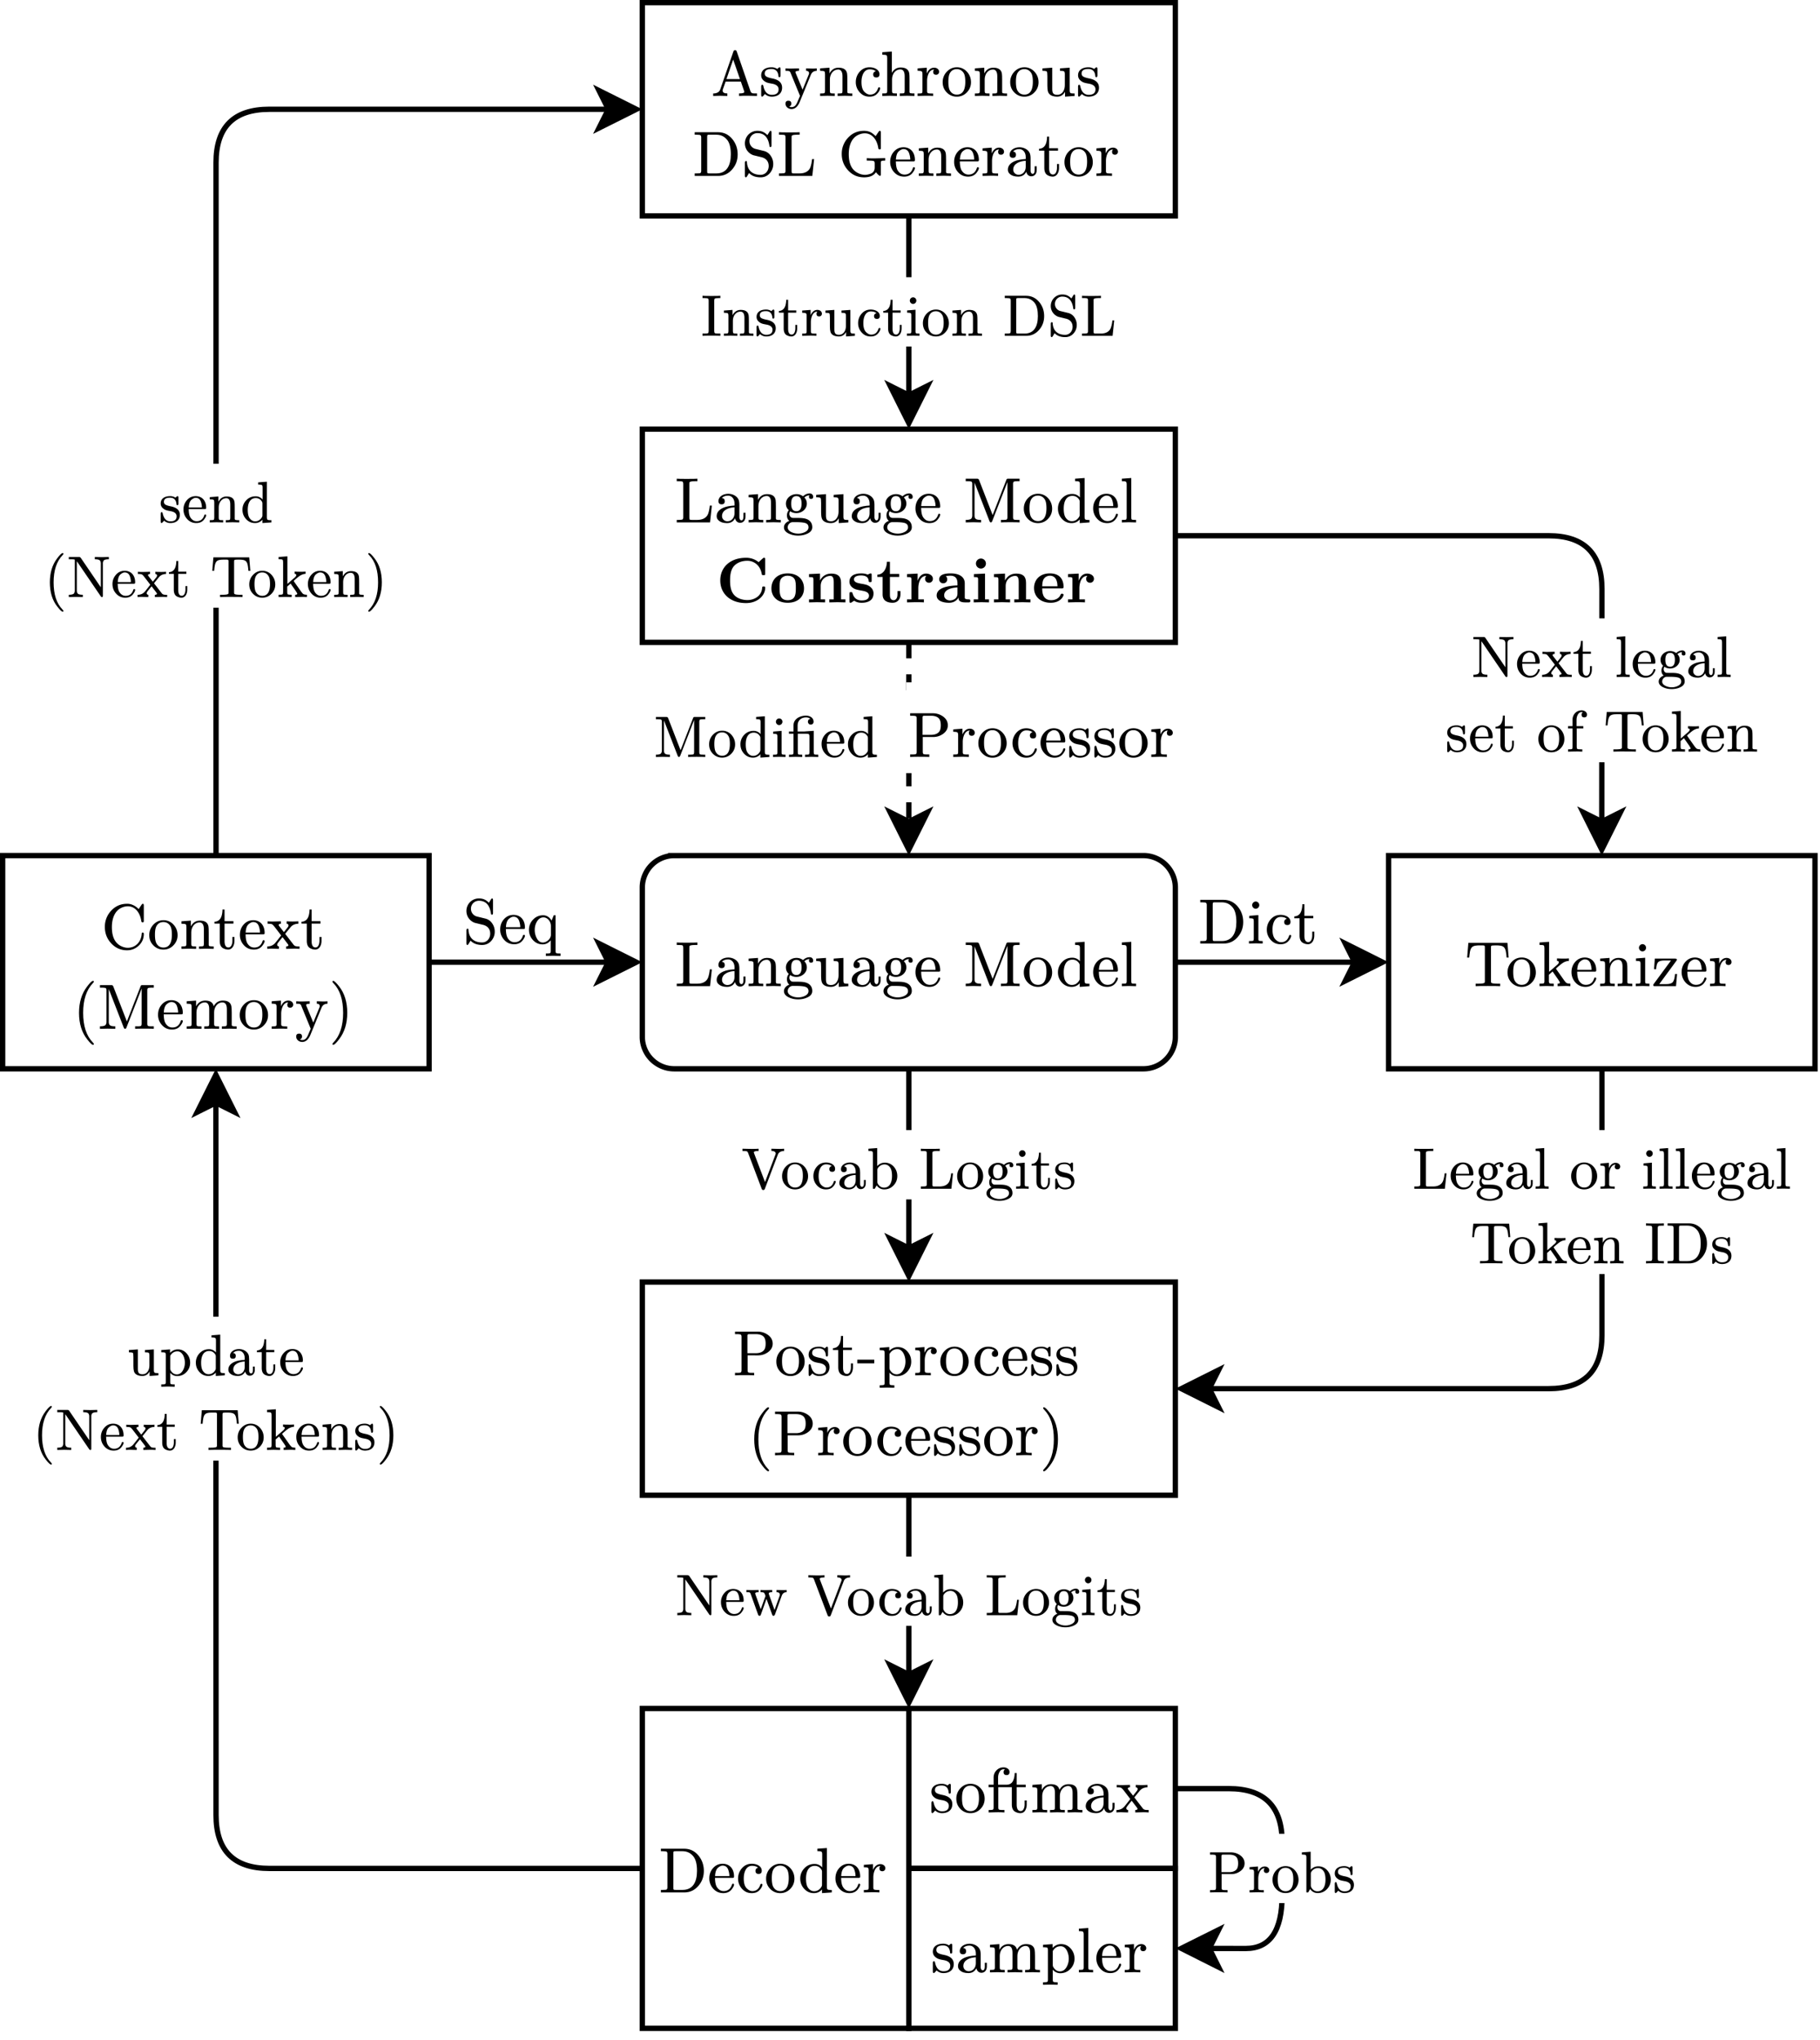 <svg xmlns="http://www.w3.org/2000/svg" xmlns:xlink="http://www.w3.org/1999/xlink" width="341.44" height="382.72" viewBox="0 0 256.08 287.04"><defs><symbol overflow="visible" id="prefix__a"><path d="M5.133-4.793c.129-.34.426-.512.89-.52v-.32a8.316 8.316 0 01-.824.024l-.969-.024v.313c.407.008.606.14.606.379 0 .03-.02.082-.043.148L3.332-.941 1.797-4.977c-.024-.082-.04-.128-.04-.136 0-.133.223-.2.669-.2v-.32c-.348.024-.742.031-1.196.024L.156-5.633v.32c.305 0 .504.016.594.04.09.027.156.109.207.25L2.855-.016c.047.133.122.196.23.196.106 0 .18-.055.224-.172zm0 0"/></symbol><symbol overflow="visible" id="prefix__b"><path d="M2.055.09c.511 0 .941-.18 1.293-.543.355-.363.539-.8.539-1.313 0-.52-.176-.972-.52-1.351a1.71 1.71 0 00-1.304-.578c-.52 0-.95.199-1.305.578A1.907 1.907 0 00.23-1.766c0 .512.172.95.528 1.313.355.363.793.543 1.297.543zm.007-.262c-.394 0-.69-.176-.898-.531-.133-.23-.2-.61-.2-1.129 0-.504.067-.867.192-1.098.196-.355.492-.527.899-.527.386 0 .683.172.89.512.14.23.207.601.207 1.113 0 .957-.28 1.66-1.09 1.66zm0 0"/></symbol><symbol overflow="visible" id="prefix__c"><path d="M2.07-3.434c.348 0 .61.086.793.25a.399.399 0 00-.34.395c0 .273.133.406.407.406.27 0 .402-.14.402-.414 0-.586-.633-.898-1.27-.898-.511 0-.933.18-1.269.558A1.98 1.98 0 00.281-1.78c0 .504.172.949.512 1.32.336.371.75.55 1.254.55.41 0 .734-.112.965-.355A1.51 1.51 0 003.39-.84.553.553 0 003.42-1c0-.074-.046-.105-.136-.105-.066 0-.11.03-.133.097-.175.555-.511.836-1.03.836-.24 0-.474-.11-.704-.332-.27-.254-.402-.683-.402-1.293 0-.828.312-1.637 1.054-1.637zm0 0"/></symbol><symbol overflow="visible" id="prefix__d"><path d="M3.984-.75v-.488h-.261v.488c0 .32-.094.484-.266.484-.164 0-.266-.203-.266-.37v-1.626c0-.289-.03-.504-.09-.652-.199-.484-.765-.781-1.343-.781-.637 0-1.262.355-1.262.949 0 .27.14.41.41.41.274 0 .406-.129.406-.402 0-.239-.125-.38-.378-.407.18-.203.453-.312.808-.312.512 0 .824.469.824 1.008v.27c-.644.042-1.132.14-1.468.296C.543-1.625.266-1.27.266-.8c0 .215.082.399.238.535.262.243.625.356 1.09.356.484 0 .832-.207 1.047-.625.058.312.289.586.644.586.438 0 .7-.348.7-.801zm-2.336.602c-.378 0-.691-.282-.691-.66 0-.766.8-1.098 1.61-1.137v.78c0 .556-.364 1.017-.919 1.017zm0 0"/></symbol><symbol overflow="visible" id="prefix__e"><path d="M2.457.09c.512 0 .95-.18 1.305-.55.355-.372.535-.81.535-1.33 0-.503-.164-.948-.5-1.32a1.636 1.636 0 00-1.258-.562c-.402 0-.766.156-1.07.48v-2.535L.23-5.633v.313c.297 0 .48.023.547.074.063.047.09.164.09.355V0h.254l.274-.477c.265.38.617.567 1.062.567zm-.031-.246c-.34 0-.617-.157-.824-.48a.578.578 0 01-.11-.329V-2.64c0-.105.028-.199.082-.28.242-.337.547-.5.934-.5.34 0 .61.163.824.5.148.25.223.62.223 1.124 0 .89-.313 1.64-1.13 1.64zm0 0"/></symbol><symbol overflow="visible" id="prefix__g"><path d="M1.898-.61v-4.347a.64.64 0 01.024-.215c.043-.09.281-.14.719-.14h.296v-.32c-.214.015-.675.023-1.394.023-.637 0-1.055-.008-1.27-.024v.32h.23c.29 0 .462.016.52.06.059.038.09.14.09.288v4.297c0 .148-.031.238-.09.281-.058.04-.23.067-.52.067h-.23V0H4.57l.23-2.168h-.26a4.648 4.648 0 01-.208 1.02c-.184.52-.668.828-1.402.828h-.668c-.317 0-.364 0-.364-.29zm0 0"/></symbol><symbol overflow="visible" id="prefix__h"><path d="M3.555-3.738c-.313 0-.602.125-.864.37a1.377 1.377 0 00-.851-.28c-.711 0-1.352.53-1.352 1.222 0 .348.121.63.371.84-.156.2-.242.422-.242.68 0 .312.11.55.317.707C.586-.082.23.215.23.637c0 .351.23.633.684.832.348.156.727.23 1.14.23.423 0 .81-.074 1.157-.23.453-.2.676-.48.676-.852 0-.437-.184-.758-.547-.965-.38-.207-.8-.23-1.41-.23-.364 0-.559 0-.602-.008-.23-.031-.394-.254-.394-.512 0-.125.03-.238.105-.336.23.157.496.239.8.239.712 0 1.345-.528 1.345-1.223 0-.32-.106-.586-.32-.793a.975.975 0 01.667-.277c-.043.039-.066.105-.066.187 0 .184.09.274.273.274.172 0 .262-.09.262-.282 0-.253-.195-.43-.445-.43zm-1.715.347c.445 0 .668.32.668.965 0 .653-.223.98-.668.98-.453 0-.676-.32-.676-.972 0-.652.223-.973.676-.973zM1.352-.03h.48c.43 0 .773.023 1.04.082.355.074.526.27.526.586 0 .261-.164.468-.496.625a1.877 1.877 0 01-.84.183c-.296 0-.578-.058-.84-.183C.883 1.105.72.898.72.637c0-.348.297-.668.633-.668zm0 0"/></symbol><symbol overflow="visible" id="prefix__i"><path d="M1.602-4.957a.466.466 0 00-.454-.465.474.474 0 00-.464.465c0 .246.207.469.453.469a.47.47 0 00.465-.469zM1.18-.023L2.04 0v-.32c-.274 0-.438-.02-.49-.051-.05-.031-.066-.125-.066-.274v-3.027l-1.18.102v.312c.274 0 .446.024.505.067.058.039.082.156.082.343v2.196c0 .156-.024.257-.082.289C.75-.328.57-.32.273-.32V0zm0 0"/></symbol><symbol overflow="visible" id="prefix__j"><path d="M2.738-1.04v-.495h-.261v.48c0 .41-.149.875-.512.875-.34 0-.504-.28-.504-.843v-2.235h1.144v-.312H1.461v-1.504h-.266a3.104 3.104 0 01-.09.726c-.14.543-.46.825-.949.852v.238H.84v2.219c0 .484.148.8.437.957.223.113.43.172.637.172.543 0 .824-.543.824-1.13zm0 0"/></symbol><symbol overflow="visible" id="prefix__k"><path d="M2.969-1.074c0-.625-.43-1.02-1.278-1.188-.386-.074-.644-.164-.777-.254a.438.438 0 01-.187-.379c0-.39.289-.578.867-.578.558 0 .863.313.906.95.008.066.05.097.133.097.09 0 .14-.074.14-.222v-.817c0-.156-.043-.23-.125-.23-.09 0-.214.148-.296.215a1.322 1.322 0 00-.758-.215c-.735 0-1.32.328-1.32 1.03 0 .282.113.52.355.708.285.242.558.289 1.078.383.535.105.809.344.809.715 0 .472-.29.71-.875.71-.567 0-.93-.378-1.086-1.128-.028-.11-.067-.168-.14-.168-.095 0-.142.086-.142.242v1.062c0 .157.04.23.122.23C.422.09.453.067.52.009c.148-.133.09-.106.238-.254.242.223.539.336.883.336.785 0 1.328-.402 1.328-1.164zm0 0"/></symbol><symbol overflow="visible" id="prefix__w"><path d="M1.402-5.04v4.15c0 .14.032.253.098.363.094.14.34.207.742.207V0l-.988-.023L.274 0v-.32c.402 0 .652-.067.742-.207a.666.666 0 00.097-.364v-4.257c0-.067-.008-.106-.015-.114-.043-.035-.223-.05-.555-.05h-.27v-.32h1.418c.125 0 .207.038.266.12l2.82 4.14v-3.37a.691.691 0 00-.097-.363c-.094-.141-.34-.207-.746-.207v-.32l.984.023.988-.024v.32c-.402 0-.652.067-.742.208a.657.657 0 00-.098.363v4.496c0 .187-.007.246-.148.246-.059 0-.11-.043-.164-.125zm0 0"/></symbol><symbol overflow="visible" id="prefix__x"><path d="M3.422-2.07c0-.95-.55-1.625-1.477-1.625-.492 0-.906.187-1.242.578a1.92 1.92 0 00-.473 1.3c0 .52.172.965.52 1.348A1.67 1.67 0 002.04.09c.468 0 .831-.164 1.077-.485.207-.273.305-.472.305-.605 0-.082-.047-.121-.137-.121-.066 0-.11.039-.133.133-.183.543-.535.816-1.066.816-.371 0-.66-.176-.883-.531-.156-.254-.23-.64-.238-1.168H3.19c.184 0 .23-.02.23-.2zm-.73-.809c.09.274.128.535.128.774H.973c.027-.543.164-.915.414-1.106.207-.164.386-.246.558-.246.371 0 .621.191.746.578zm0 0"/></symbol><symbol overflow="visible" id="prefix__y"><path d="M5.113-2.738c.117-.325.348-.496.688-.504v-.313c-.258.024-.473.032-.63.024l-.792-.024v.313c.316.008.473.133.473.363a.474.474 0 01-.036.156L4.102-.734l-.778-2.18a.522.522 0 01-.031-.137c0-.125.156-.191.477-.191v-.313l-.883.024c-.164.008-.422 0-.758-.024v.313c.289 0 .46.043.52.117.023.023.09.164.18.418L2.16-.84l-.742-2.082c-.023-.074-.04-.113-.04-.129 0-.125.165-.191.485-.191v-.313l-.922.024-.793-.024v.313c.407 0 .512-.008.602.265L1.781-.105c.051.128.117.195.2.195.09 0 .156-.059.199-.18l.789-2.21.8 2.218c.043.113.11.172.2.172.058-.008.125-.067.187-.172zm0 0"/></symbol><symbol overflow="visible" id="prefix__J"><path d="M3.258-2.574c.472 0 .89-.133 1.262-.395.421-.297.628-.668.628-1.113 0-.473-.214-.86-.644-1.156a2.226 2.226 0 00-1.313-.395H.29v.32h.23c.29 0 .461.024.52.067.059.039.09.133.09.281v4.297c0 .148-.031.246-.09.29C.98-.34.81-.32.52-.32H.29V0c.215-.016.625-.023 1.23-.023.61 0 1.02.007 1.235.023v-.32h-.23c-.29 0-.462-.02-.52-.059-.059-.043-.09-.14-.09-.289v-1.906zm-.996-2.739h.726c.239 0 .446.032.617.09.47.172.637.52.637 1.141 0 .23-.027.426-.086.594-.136.41-.586.633-1.168.633H1.891v-2.168c0-.297.046-.29.37-.29zm0 0"/></symbol><symbol overflow="visible" id="prefix__K"><path d="M3.004-3.117c0-.324-.305-.531-.629-.531-.418 0-.742.25-.957.753v-.753L.23-3.555v.313c.29 0 .461.023.528.074.066.05.101.156.101.348v2.168c0 .156-.027.257-.082.289-.058.035-.242.05-.547.05V0l.95-.023c.347-.008.703 0 1.054.023v-.313H2.04c-.273 0-.445-.027-.504-.066-.058-.043-.082-.14-.082-.289v-1.246c0-.356.067-.676.188-.95.168-.355.406-.534.726-.542a.404.404 0 00-.125.297c0 .254.125.379.383.379a.374.374 0 00.379-.387zm0 0"/></symbol><symbol overflow="visible" id="prefix__O"><path d="M2.203-.148c-.57 0-.676-.239-.676-.778v-2.722l-1.261.093v.313c.32 0 .511.031.558.09.051.058.074.265.074.629v1.21c0 .325.028.57.082.758.125.43.579.645 1.18.645.445 0 .785-.207 1.016-.625V.09L4.414 0v-.313c-.297 0-.469-.015-.535-.066-.067-.05-.102-.164-.102-.355v-2.914l-1.254.093v.313c.29 0 .465.023.528.074.066.05.101.156.101.348v1.441c0 .652-.347 1.23-.949 1.23zm0 0"/></symbol><symbol overflow="visible" id="prefix__P"><path d="M2.457.105c.512 0 .95-.18 1.305-.55.355-.371.535-.809.535-1.328 0-.504-.164-.934-.484-1.297-.34-.387-.75-.578-1.247-.578-.421 0-.785.168-1.097.488v-.488L.23-3.555v.313c.305 0 .489.015.547.058.055.04.09.149.09.32V.95c0 .156-.035.246-.09.281-.058.032-.242.047-.547.047v.325l.942-.028.95.028v-.325c-.306 0-.481-.015-.536-.047-.059-.035-.094-.125-.094-.28V-.364c.184.258.54.468.965.468zm.05-3.48c.34 0 .602.191.81.57.156.32.238.66.238 1.032 0 .386-.09.742-.27 1.062-.215.39-.504.578-.86.578-.347 0-.616-.164-.823-.484a.567.567 0 01-.11-.324v-1.805c.242-.422.578-.629 1.016-.629zm0 0"/></symbol><symbol overflow="visible" id="prefix__Q"><path d="M3.086.09L4.348 0v-.313c-.297 0-.47-.015-.535-.066-.067-.05-.102-.176-.102-.363v-4.985l-1.227.094v.313c.29 0 .47.023.536.074.066.047.09.164.09.355v1.672a1.248 1.248 0 00-.989-.453c-.512 0-.95.184-1.305.555a1.865 1.865 0 00-.535 1.336c0 .504.164.941.504 1.312.336.371.75.559 1.254.559a1.32 1.32 0 001.047-.477zm-.934-3.512c.356 0 .645.156.852.469a.5.5 0 01.082.289V-1a.5.5 0 01-.082.29c-.23.37-.547.554-.934.554-.336 0-.61-.164-.824-.504-.148-.246-.223-.617-.223-1.113 0-.899.305-1.649 1.13-1.649zm0 0"/></symbol><symbol overflow="visible" id="prefix__R"><path d="M2.617 2.063c.074 0 .113-.043.113-.118 0-.03-.05-.097-.148-.203-.824-.851-1.238-2.12-1.238-3.804 0-1.684.422-2.961 1.273-3.844.074-.082.113-.14.113-.164 0-.075-.039-.117-.113-.117-.14 0-.398.246-.777.75C1.156-4.54.816-3.414.816-2.063c0 1.386.348 2.523 1.047 3.406.371.48.63.718.754.718zm0 0"/></symbol><symbol overflow="visible" id="prefix__S"><path d="M3.45-.023c.187-.008.46 0 .808.023v-.313c-.438 0-.602-.007-.778-.242L2.41-1.937c.356-.438.594-.735.727-.891.23-.266.55-.406.972-.414v-.313c-.23.016-.46.024-.695.024-.305 0-.574-.008-.816-.024v.313c.156.015.242.09.242.222 0 .075-.043.165-.117.266l-.48.594-.61-.785c-.04-.059-.067-.098-.067-.125 0-.106.102-.164.29-.172v-.313L.94-3.53c-.214.008-.48 0-.8-.024v.313c.296 0 .488.023.57.066.082.04.215.18.394.422l.786 1.02c-.407.523-.653.836-.743.941-.265.324-.613.48-1.05.48V0a6.16 6.16 0 01.71-.023L1.61 0v-.313c-.156-.027-.23-.101-.23-.222 0-.035.008-.074.023-.117.051-.106.274-.387.668-.856l.594.774c.09.117.14.199.164.246 0 .11-.098.168-.297.175V0zm0 0"/></symbol><symbol overflow="visible" id="prefix__T"><path d="M5.387-3.688h.265l-.156-1.898H.453L.297-3.687h.266c.054-.543.09-1.032.32-1.305.215-.246.61-.27 1.113-.27.238 0 .387 0 .438.008.148.031.148.106.148.277v4.301a.475.475 0 01-.031.215c-.051.09-.317.14-.793.14h-.363V0a32.19 32.19 0 011.574-.023c.808 0 1.336.007 1.586.023v-.32H4.19c-.48 0-.742-.051-.793-.14a.475.475 0 01-.03-.216v-4.3c0-.09.015-.165.03-.212.016-.05.2-.074.555-.074.5 0 .906.024 1.121.27.23.273.254.762.313 1.304zm0 0"/></symbol><symbol overflow="visible" id="prefix__U"><path d="M3.48-.023c.168-.008.415 0 .735.023v-.32c-.195 0-.344-.028-.445-.067-.098-.043-.215-.156-.348-.347L2.39-2.195c-.024-.075-.04-.098-.04-.075 0-.007.083-.082.254-.23.29-.254.504-.422.645-.512.258-.156.512-.238.777-.254v-.316c-.175.02-.37.027-.593.027-.383 0-.696-.007-.95-.027v.316c.157.008.239.067.239.172 0 .098-.059.2-.164.297l-1.09.95v-3.88L.23-5.633v.313c.297 0 .48.015.547.066.063.047.09.172.09.363v4.239c0 .156-.035.25-.09.28C.72-.34.535-.32.23-.32V0l.918-.023L2.07 0v-.32c-.304 0-.476-.02-.535-.051-.058-.031-.09-.125-.09-.281v-.825l.477-.421.133.199c.535.742.808 1.156.808 1.23 0 .098-.097.149-.297.149V0zm0 0"/></symbol><symbol overflow="visible" id="prefix__V"><path d="M2.59-3.406c.37 0 .562.289.562.875v1.879c0 .156-.027.257-.082.289-.058.035-.242.05-.547.05V0l.95-.023.941.023v-.313c-.266 0-.437-.007-.52-.035-.082-.023-.117-.082-.117-.18V-2.07c0-.387-.007-.66-.03-.817-.083-.504-.454-.761-1.106-.761-.52 0-.907.25-1.164.746v-.746l-1.211.093v.313c.296 0 .476.023.543.074.066.05.09.156.09.348v2.168c0 .156-.032.257-.09.289-.059.035-.239.05-.543.05V0l.945-.023.941.023v-.313c-.304 0-.476-.015-.535-.05-.058-.032-.09-.133-.09-.29v-1.484c0-.668.418-1.27 1.063-1.27zm0 0"/></symbol><symbol overflow="visible" id="prefix__W"><path d="M1.36 1.313C2.046.413 2.382-.712 2.382-2.063c0-1.387-.344-2.524-1.047-3.407-.371-.48-.625-.718-.75-.718-.074 0-.117.042-.117.117 0 .023.05.097.16.21.816.844 1.226 2.106 1.226 3.798 0 1.683-.421 2.96-1.27 3.843-.073.082-.116.14-.116.164 0 .075.043.117.117.117.14 0 .394-.246.773-.75zm0 0"/></symbol><symbol overflow="visible" id="prefix__Y"><path d="M1.445-.89v-4.243L3.36-.199c.047.133.114.199.188.199s.133-.059.183-.172l1.954-5.027v4.531c0 .148-.032.246-.09.29-.059.038-.23.058-.52.058h-.23V0c.222-.016.625-.023 1.203-.023.578 0 .98.007 1.203.023v-.32h-.23c-.29 0-.461-.02-.52-.059-.059-.043-.09-.14-.09-.289v-4.297c0-.148.031-.242.09-.281.059-.043.23-.066.52-.066h.23v-.32H5.84c-.223 0-.238.007-.305.171L3.777-.949 2.04-5.438c-.074-.164-.102-.195-.324-.195H.305v.32h.23c.29 0 .465.024.52.067.058.039.093.133.093.281V-.89c0 .141-.035.254-.101.364-.09.14-.336.207-.742.207V0l.992-.023.988.023v-.32c-.601 0-.84-.102-.84-.57zm0 0"/></symbol><symbol overflow="visible" id="prefix__ab"><path d="M1.188-.023L2.104 0v-.32c-.296 0-.48-.008-.539-.043-.058-.032-.082-.133-.082-.29v-5.074l-1.21.094v.313c.288 0 .468.023.527.074.058.047.09.164.09.355v4.239c0 .156-.032.257-.09.289C.742-.328.57-.32.273-.32V0zm0 0"/></symbol><symbol overflow="visible" id="prefix__ac"><path d="M2.188-5.816c-.735 0-1.282.593-1.282 1.328v.906H.273v.316h.633v2.614c0 .156-.023.257-.082.289C.766-.328.586-.32.281-.32V0l.95-.023c.343-.008.699 0 1.054.023v-.32h-.2c-.269 0-.444-.02-.5-.059-.058-.043-.085-.14-.085-.289v-2.598h.926v-.316h-.95v-.914c0-.496.258-1.074.712-1.074.066 0 .12.011.18.027-.126.066-.188.18-.188.336 0 .258.12.39.379.39.253 0 .386-.132.386-.398 0-.37-.386-.601-.757-.601zm0 0"/></symbol><symbol overflow="visible" id="prefix__am"><path d="M1.484-.023c.637 0 1.055.007 1.262.023v-.32h-.238c-.297 0-.477-.02-.535-.059-.059-.043-.09-.14-.09-.289v-4.297c0-.148.031-.242.09-.281.058-.043.238-.066.535-.066h.238v-.32c-.207.015-.625.023-1.254.023C.86-5.61.438-5.617.23-5.633v.32H.47c.297 0 .48.024.539.067.054.039.09.133.09.281v4.297c0 .148-.036.246-.09.29C.949-.34.766-.32.468-.32H.23V0c.207-.016.63-.023 1.254-.023zm0 0"/></symbol><symbol overflow="visible" id="prefix__an"><path d="M3.309 0c.734 0 1.336-.281 1.824-.852.469-.535.699-1.18.699-1.921 0-.758-.23-1.418-.684-1.97-.488-.593-1.105-.89-1.84-.89H.29v.32h.23c.29 0 .461.024.52.067.059.039.09.133.09.281v4.297c0 .148-.031.246-.09.29C.98-.34.81-.32.52-.32H.29V0zm-.223-.32h-.824c-.325 0-.364.008-.364-.29v-4.413c0-.297.04-.29.364-.29h.816c.61 0 1.098.247 1.461.743.27.386.41.98.41 1.797 0 1.445-.543 2.453-1.863 2.453zm0 0"/></symbol><symbol overflow="visible" id="prefix__ao"><path d="M2.078-5.52c.883 0 1.402.563 1.55 1.676.009.082.06.121.134.121.09 0 .133-.074.133-.222v-1.64c0-.157-.043-.231-.118-.231-.047 0-.097.043-.148.125l-.262.43c-.363-.348-.695-.555-1.297-.555-.898 0-1.61.726-1.61 1.617 0 .758.497 1.32 1.083 1.527l1.074.262c.551.14.914.52.914 1.14 0 .618-.43 1.13-1.047 1.13C1.402-.14.766-.75.727-1.798c0-.074-.043-.117-.125-.117-.09 0-.141.074-.141.23V-.05c0 .156.043.23.125.23.05 0 .098-.038.148-.12L1-.371c.352.371.848.55 1.492.55.469 0 .856-.171 1.164-.507.305-.34.461-.746.461-1.223a1.85 1.85 0 00-.34-1.066 1.485 1.485 0 00-.898-.61l-1.04-.253a1.022 1.022 0 01-.792-1.008A1.02 1.02 0 012.078-5.52zm0 0"/></symbol><symbol overflow="visible" id="prefix__l"><path d="M2.07-.664V-5.41c0-.117.008-.188.028-.235.043-.097.304-.152.78-.152h.325v-.351c-.234.02-.738.027-1.52.027-.695 0-1.152-.008-1.386-.027v.351H.55c.312 0 .504.02.566.063.063.046.098.156.098.316V-.73c0 .164-.035.261-.098.308-.062.043-.254.07-.566.07H.297V0h4.687l.254-2.367H4.95c-.043.46-.125.828-.222 1.117-.2.566-.73.898-1.532.898h-.73c-.34 0-.395 0-.395-.312zm0 0"/></symbol><symbol overflow="visible" id="prefix__m"><path d="M4.348-.82v-.532h-.29v.532c0 .351-.097.53-.288.53-.18 0-.286-.222-.286-.401v-1.774c0-.316-.039-.55-.101-.71-.215-.532-.836-.856-1.465-.856-.695 0-1.379.386-1.379 1.035 0 .297.152.45.45.45.296 0 .44-.145.44-.442 0-.262-.132-.414-.413-.442.199-.222.496-.34.882-.34.559 0 .903.512.903 1.098v.297c-.703.043-1.235.152-1.606.324C.594-1.773.29-1.387.29-.87c0 .23.09.43.262.582.285.262.683.387 1.187.387.532 0 .907-.223 1.14-.684.063.344.317.64.704.64.477 0 .766-.378.766-.874zM1.8-.16c-.414 0-.758-.309-.758-.723 0-.836.875-1.195 1.758-1.242v.855c0 .606-.399 1.11-1 1.11zm0 0"/></symbol><symbol overflow="visible" id="prefix__n"><path d="M2.824-3.719c.406 0 .614.317.614.957V-.71c0 .172-.028.277-.09.316-.063.036-.262.051-.594.051V0l1.035-.027L4.816 0v-.344c-.289 0-.476-.008-.57-.035-.09-.027-.125-.09-.125-.195v-1.684c0-.426-.008-.722-.035-.89-.09-.551-.496-.829-1.207-.829-.567 0-.988.27-1.27.809v-.809l-1.32.098v.344c.324 0 .52.023.594.078.07.055.097.172.097.379v2.367c0 .172-.035.277-.097.316C.82-.359.62-.344.289-.344V0l1.035-.027L2.348 0v-.344c-.332 0-.52-.015-.582-.05-.067-.04-.102-.145-.102-.317v-1.621c0-.727.461-1.387 1.16-1.387zm0 0"/></symbol><symbol overflow="visible" id="prefix__o"><path d="M3.879-4.078c-.344 0-.656.137-.945.406a1.466 1.466 0 00-.926-.305c-.774 0-1.477.575-1.477 1.332 0 .375.133.684.406.918a1.145 1.145 0 00-.261.739c0 .34.117.601.34.773C.64-.09.254.235.254.691c0 .387.25.696.746.91.379.172.79.254 1.242.254.457 0 .88-.082 1.258-.253.496-.215.738-.524.738-.926 0-.477-.199-.828-.593-1.055-.415-.223-.872-.25-1.54-.25-.394 0-.613 0-.656-.012-.254-.035-.433-.277-.433-.554 0-.137.039-.262.117-.371.254.171.543.261.875.261.773 0 1.465-.578 1.465-1.332 0-.351-.118-.64-.352-.863.227-.207.469-.309.73-.309a.3.3 0 00-.07.207c0 .2.098.297.297.297.188 0 .285-.097.285-.304 0-.278-.215-.47-.484-.47zM2.008-3.7c.484 0 .726.351.726 1.054 0 .711-.242 1.07-.726 1.07-.496 0-.738-.35-.738-1.062 0-.71.242-1.062.738-1.062zM1.477-.035h.52c.468 0 .847.027 1.136.09.387.082.574.297.574.636 0 .29-.18.516-.539.688a2.104 2.104 0 01-.918.195c-.324 0-.629-.062-.918-.195C.965 1.207.782.98.782.69c0-.375.323-.726.695-.726zm0 0"/></symbol><symbol overflow="visible" id="prefix__p"><path d="M2.402-.16c-.62 0-.738-.262-.738-.848v-2.969L.29-3.879v.344c.352 0 .559.035.61.098.054.062.081.289.081.683v1.324c0 .352.028.621.09.828.137.465.63.7 1.29.7.484 0 .855-.223 1.105-.684v.684L4.816 0v-.344c-.324 0-.515-.015-.586-.07-.074-.055-.109-.18-.109-.387v-3.176l-1.367.098v.344c.316 0 .504.023.574.078.074.055.11.172.11.379v1.574c0 .711-.38 1.344-1.036 1.344zm0 0"/></symbol><symbol overflow="visible" id="prefix__q"><path d="M3.734-2.258c0-1.035-.601-1.773-1.609-1.773-.54 0-.992.207-1.36.629-.343.394-.511.875-.511 1.422A2.1 2.1 0 00.82-.512c.375.414.844.61 1.403.61.511 0 .91-.18 1.18-.532.226-.296.331-.511.331-.656 0-.09-.054-.133-.152-.133-.07 0-.117.043-.144.145-.2.594-.586.89-1.16.89-.407 0-.72-.19-.966-.578-.167-.277-.25-.703-.257-1.277h2.43c.195 0 .25-.02.25-.215zm-.8-.883c.097.297.144.586.144.844H1.063c.027-.594.18-.996.449-1.203.226-.18.422-.27.613-.27.402 0 .676.208.809.63zm0 0"/></symbol><symbol overflow="visible" id="prefix__s"><path d="M1.574-.973v-4.625l2.09 5.383C3.72-.07 3.79 0 3.871 0c.078 0 .145-.063.195-.188L6.2-5.671V-.73c0 .164-.035.27-.097.316-.063.047-.25.062-.567.062h-.254V0c.246-.02.688-.027 1.317-.027S7.668-.02 7.91 0v-.352h-.25c-.316 0-.504-.015-.566-.062-.067-.047-.102-.152-.102-.316v-4.688c0-.16.035-.262.102-.305.062-.047.25-.074.566-.074h.25v-.351H6.371c-.242 0-.262.011-.332.191L4.121-1.035 2.223-5.93c-.082-.18-.11-.218-.352-.218H.332v.351h.254c.312 0 .504.027.566.074.063.043.098.145.098.305v4.445a.75.75 0 01-.105.399c-.102.152-.372.222-.813.222V0l1.082-.027L2.492 0v-.352c-.656 0-.918-.109-.918-.62zm0 0"/></symbol><symbol overflow="visible" id="prefix__t"><path d="M2.242.098a1.88 1.88 0 001.41-.594c.387-.395.586-.871.586-1.43 0-.566-.187-1.062-.566-1.476a1.858 1.858 0 00-1.422-.63c-.566 0-1.035.216-1.422.63a2.09 2.09 0 00-.574 1.476c0 .559.187 1.035.574 1.43a1.9 1.9 0 001.414.594zm.008-.286c-.434 0-.758-.19-.98-.578-.145-.25-.215-.664-.215-1.23 0-.55.07-.945.207-1.2.215-.386.539-.574.98-.574.422 0 .746.188.973.555.152.254.223.66.223 1.219 0 1.043-.305 1.808-1.188 1.808zm0 0"/></symbol><symbol overflow="visible" id="prefix__u"><path d="M3.367.098L4.742 0v-.344c-.324 0-.512-.015-.586-.07-.07-.055-.105-.188-.105-.395v-5.437l-1.34.098v.343c.312 0 .512.028.582.082.074.051.102.18.102.387v1.824a1.369 1.369 0 00-1.083-.492c-.558 0-1.035.195-1.421.602-.387.406-.586.89-.586 1.457 0 .55.18 1.027.55 1.433.368.403.82.61 1.368.61.46 0 .847-.168 1.144-.52zm-1.02-3.832c.387 0 .704.171.93.511.063.102.09.2.09.317v1.816a.563.563 0 01-.09.317c-.254.406-.593.601-1.02.601-.366 0-.663-.18-.898-.547-.164-.27-.242-.676-.242-1.215 0-.98.332-1.8 1.23-1.8zm0 0"/></symbol><symbol overflow="visible" id="prefix__v"><path d="M1.297-.027l1 .027v-.352c-.324 0-.524-.007-.586-.043-.063-.039-.09-.144-.09-.316v-5.535l-1.324.098v.343c.316 0 .512.028.574.082.067.051.102.18.102.387V-.71c0 .172-.035.277-.102.316-.062.036-.25.043-.574.043V0zm0 0"/></symbol><symbol overflow="visible" id="prefix__z"><path d="M3.555-2.809c.511 0 .972-.144 1.379-.43.457-.324.683-.73.683-1.214 0-.516-.234-.938-.703-1.262a2.436 2.436 0 00-1.43-.433H.316v.351h.25c.317 0 .504.027.567.074.062.043.101.145.101.305V-.73c0 .164-.039.27-.101.316-.063.047-.25.062-.567.062h-.25V0a20.1 20.1 0 011.34-.027c.664 0 1.117.007 1.352.027v-.352h-.254c-.317 0-.504-.015-.567-.062-.062-.047-.097-.152-.097-.316V-2.81zm-1.09-2.988h.793c.262 0 .484.035.676.102.511.187.691.566.691 1.242 0 .25-.027.465-.09.644-.152.454-.637.696-1.277.696H2.062V-5.48c0-.325.051-.317.403-.317zm0 0"/></symbol><symbol overflow="visible" id="prefix__A"><path d="M3.238-1.172c0-.683-.465-1.113-1.394-1.293-.422-.082-.7-.18-.844-.281a.47.47 0 01-.207-.414c0-.422.312-.63.945-.63.61 0 .946.345.989 1.036.007.07.054.11.144.11.098 0 .152-.083.152-.247v-.89c0-.168-.043-.25-.132-.25-.102 0-.235.16-.325.234a1.455 1.455 0 00-.828-.234c-.8 0-1.441.36-1.441 1.125 0 .304.125.566.387.773.316.262.613.317 1.18.414.585.117.882.38.882.782 0 .515-.316.777-.957.777C1.172-.16.773-.574.602-1.395c-.028-.117-.07-.18-.153-.18-.097 0-.152.09-.152.262v1.16c0 .173.047.25.137.25C.46.098.496.07.566.008.73-.136.664-.108.828-.27c.262.243.586.368.961.368.856 0 1.45-.442 1.45-1.27zm0 0"/></symbol><symbol overflow="visible" id="prefix__B"><path d="M2.988-1.133v-.543H2.7v.524c0 .449-.16.953-.558.953-.368 0-.547-.305-.547-.918v-2.438h1.25v-.343h-1.25v-1.637h-.29a3.439 3.439 0 01-.097.793c-.152.594-.504.898-1.035.926v.261h.746v2.422c0 .531.16.871.477 1.043a1.5 1.5 0 00.695.188c.594 0 .898-.594.898-1.23zm0 0"/></symbol><symbol overflow="visible" id="prefix__C"><path d="M.098-1.684h2.386v-.52H.098zm0 0"/></symbol><symbol overflow="visible" id="prefix__D"><path d="M2.684.117c.554 0 1.035-.199 1.421-.601a2.02 2.02 0 00.582-1.45c0-.55-.18-1.02-.53-1.414-.368-.422-.817-.629-1.356-.629-.461 0-.856.18-1.2.532v-.532l-1.347.098v.344c.332 0 .527.015.594.062.062.043.097.16.097.352v4.156c0 .172-.035.27-.097.305-.067.039-.262.055-.594.055v.351l1.023-.027 1.036.027v-.351c-.333 0-.524-.016-.586-.055-.063-.035-.098-.133-.098-.305v-1.43c.2.278.586.512 1.055.512zm.05-3.797c.371 0 .66.207.883.621.172.348.262.72.262 1.125 0 .422-.098.809-.297 1.16-.234.422-.55.63-.937.63-.375 0-.672-.18-.899-.532a.601.601 0 01-.117-.351v-1.97c.262-.46.629-.683 1.105-.683zm0 0"/></symbol><symbol overflow="visible" id="prefix__E"><path d="M3.277-3.402c0-.352-.336-.575-.683-.575-.461 0-.813.27-1.047.817v-.817l-1.293.098v.344c.312 0 .504.023.574.078.07.055.11.172.11.379v2.367c0 .172-.028.277-.09.316-.067.036-.262.051-.594.051V0l1.031-.027c.38-.008.766 0 1.153.027v-.344h-.215c-.297 0-.485-.023-.547-.07-.067-.047-.09-.152-.09-.316v-1.36c0-.387.07-.734.203-1.031.184-.39.441-.586.793-.598-.09.09-.133.2-.133.324 0 .282.133.415.414.415a.409.409 0 00.414-.422zm0 0"/></symbol><symbol overflow="visible" id="prefix__F"><path d="M2.258-3.742c.379 0 .668.09.863.27a.433.433 0 00-.367.429c0 .297.144.441.441.441.297 0 .442-.152.442-.449 0-.64-.696-.98-1.387-.98-.559 0-1.016.195-1.387.61-.367.413-.558.91-.558 1.476 0 .55.191 1.035.558 1.441.371.406.82.602 1.367.602.454 0 .801-.125 1.055-.387.207-.207.344-.414.414-.629a.565.565 0 00.035-.172c0-.082-.054-.117-.152-.117-.07 0-.117.035-.144.11-.188.6-.56.91-1.126.91-.261 0-.511-.118-.765-.364-.297-.277-.442-.746-.442-1.41 0-.902.344-1.781 1.153-1.781zm0 0"/></symbol><symbol overflow="visible" id="prefix__G"><path d="M2.852 2.25c.082 0 .128-.047.128-.125 0-.035-.054-.11-.164-.227C1.918.973 1.47-.414 1.47-2.25c0-1.836.457-3.23 1.383-4.195.082-.09.128-.153.128-.18 0-.078-.046-.125-.128-.125-.153 0-.43.27-.844.82C1.262-4.95.89-3.727.89-2.25c0 1.512.379 2.754 1.144 3.719.402.52.684.781.817.781zm0 0"/></symbol><symbol overflow="visible" id="prefix__H"><path d="M1.484 1.43C2.23.45 2.602-.773 2.602-2.25c0-1.512-.38-2.754-1.145-3.719-.402-.52-.684-.781-.816-.781-.082 0-.13.047-.13.125 0 .027.055.11.173.234.89.918 1.34 2.297 1.34 4.141C2.023-.414 1.565.98.64 1.945c-.082.09-.13.153-.13.18 0 .078.048.125.13.125.152 0 .43-.27.843-.82zm0 0"/></symbol><symbol overflow="visible" id="prefix__M"><path d="M2.836-3.719c.414 0 .621.317.621.957V-.71c0 .172-.027.277-.09.316-.062.036-.27.051-.605.051V0l1.047-.027L4.844 0v-.344c-.336 0-.532-.015-.598-.05-.062-.04-.098-.145-.098-.317v-1.621c0-.719.47-1.387 1.16-1.387.426 0 .633.317.633.957V-.71c0 .172-.039.277-.101.316-.063.036-.27.051-.602.051V0l1.043-.027L7.316 0v-.344c-.289 0-.468-.008-.558-.035-.09-.027-.133-.09-.133-.195v-1.684c0-.426-.02-.722-.047-.89-.09-.551-.492-.829-1.207-.829-.566 0-.988.258-1.277.79-.125-.532-.52-.79-1.196-.79-.566 0-1 .27-1.289.809v-.809l-1.32.098v.344c.324 0 .52.023.594.078.07.055.097.172.097.379v2.367c0 .172-.035.277-.097.316C.82-.359.62-.344.289-.344V0l1.043-.027L2.367 0v-.344c-.332 0-.539-.015-.601-.05-.067-.04-.102-.145-.102-.317v-1.621c0-.727.477-1.387 1.172-1.387zm0 0"/></symbol><symbol overflow="visible" id="prefix__N"><path d="M3.762-.027c.207-.008.504 0 .883.027v-.344c-.477 0-.657-.008-.848-.258L2.629-2.113c.387-.48.648-.801.793-.973.25-.289.601-.441 1.058-.45v-.343a12.17 12.17 0 01-1.645 0v.344c.173.015.263.098.263.242 0 .078-.047.18-.13.285l-.519.649-.668-.856c-.043-.062-.07-.105-.07-.133 0-.117.105-.18.312-.187v-.344l-.996.027c-.234.008-.523 0-.875-.027v.344c.325 0 .532.023.621.07.09.043.235.2.434.457l.855 1.117c-.44.567-.71.91-.812 1.028-.285.351-.664.52-1.14.52V0C.44-.027.69-.035.882-.027l.87.027v-.344c-.167-.023-.25-.105-.25-.242a.33.33 0 01.028-.125c.055-.117.297-.422.727-.937l.648.847c.102.125.153.215.18.27 0 .117-.106.18-.324.187V0zm0 0"/></symbol><symbol overflow="visible" id="prefix__X"><path d="M3.61 0c.8 0 1.456-.305 1.988-.926.511-.586.765-1.289.765-2.097 0-.829-.254-1.547-.746-2.153-.531-.648-1.207-.972-2.008-.972H.316v.351h.25c.317 0 .504.027.567.074.062.043.101.145.101.305V-.73c0 .164-.039.27-.101.316-.063.047-.25.062-.567.062h-.25V0zm-.243-.352h-.902c-.352 0-.395.008-.395-.312V-5.48c0-.325.043-.317.395-.317h.89c.668 0 1.2.27 1.594.813.297.421.45 1.07.45 1.96 0 1.575-.594 2.672-2.032 2.672zm0 0"/></symbol><symbol overflow="visible" id="prefix__ap"><path d="M5.246-.027L6.453 0v-.352h-.2c-.222 0-.374-.007-.44-.027-.133-.043-.223-.144-.278-.297L3.61-6.246c-.035-.117-.097-.2-.234-.2-.117 0-.2.063-.242.2L1.285-.918C1.16-.551.828-.352.29-.344V0l.945-.027L2.285 0v-.352c-.441 0-.664-.132-.664-.414 0-.062.008-.097.016-.117l.406-1.14h2.14l.462 1.332c.015.05.027.09.027.117 0 .152-.242.222-.738.222V0c.378-.027.82-.035 1.312-.027zm-2.14-5.094l.953 2.746H2.16zm0 0"/></symbol><symbol overflow="visible" id="prefix__aq"><path d="M1.016 1.844c.496 0 .89-.34 1.171-1.035l1.555-3.797c.156-.36.426-.54.828-.54v-.35c-.297.026-.53.034-.699.026l-.8-.027v.344c.277.008.413.125.413.348a.53.53 0 01-.054.199L2.574-.883l-.953-2.304a2.153 2.153 0 01-.055-.153c0-.125.172-.187.504-.187v-.352l-1.007.027c-.215.008-.512 0-.891-.027v.352c.476 0 .594-.02.719.289l1.324 3.23-.219.504c-.242.574-.41 1.078-.98 1.078a.602.602 0 01-.332-.097c.207-.047.304-.18.304-.399C.988.808.855.676.574.676c-.27 0-.402.133-.402.414 0 .441.402.754.844.754zm0 0"/></symbol><symbol overflow="visible" id="prefix__ar"><path d="M2.824-3.734c.406 0 .614.312.614.953v2.07c0 .172-.028.277-.09.316-.063.036-.262.043-.594.043V0l1.035-.027L4.816 0v-.352c-.289 0-.476-.007-.57-.035-.09-.027-.125-.09-.125-.187v-1.703c0-.434-.008-.73-.035-.899-.09-.55-.496-.828-1.207-.828-.547 0-.961.25-1.242.754v-2.996l-1.348.098v.343c.324 0 .52.028.594.082.07.051.097.18.097.387V-.71c0 .172-.035.277-.097.316C.82-.359.62-.352.289-.352V0l1.035-.027L2.348 0v-.352c-.332 0-.52-.007-.582-.043-.067-.039-.102-.144-.102-.316v-1.637c0-.73.461-1.386 1.16-1.386zm0 0"/></symbol><symbol overflow="visible" id="prefix__as"><path d="M2.27-6.02c.96 0 1.527.61 1.69 1.825.009.09.063.136.145.136.098 0 .141-.082.141-.242v-1.793c0-.172-.043-.25-.125-.25-.055 0-.105.043-.16.133l-.29.469c-.394-.38-.757-.602-1.413-.602-.98 0-1.754.79-1.754 1.762 0 .828.539 1.441 1.18 1.668l1.168.285c.605.152 1 .567 1 1.242 0 .676-.47 1.235-1.141 1.235C1.53-.152.836-.82.793-1.961c0-.082-.047-.129-.137-.129-.097 0-.152.082-.152.254v1.781C.504.117.55.2.64.2.69.2.746.152.8.062l.289-.468c.387.406.926.605 1.629.605.511 0 .933-.191 1.27-.558a1.93 1.93 0 00.503-1.332 2 2 0 00-.37-1.16 1.61 1.61 0 00-.981-.669l-1.133-.277a1.111 1.111 0 01-.863-1.098A1.11 1.11 0 012.27-6.02zm0 0"/></symbol><symbol overflow="visible" id="prefix__at"><path d="M6.004-3.988v-2.106c0-.172-.047-.25-.137-.25-.062 0-.117.043-.172.125l-.422.621a3.9 3.9 0 00-.558-.46c-.297-.188-.656-.286-1.078-.286-.883 0-1.63.313-2.235.961a3.267 3.267 0 00-.898 2.305c0 .89.305 1.664.91 2.312C2.016-.117 2.762.2 3.652.2c.801 0 1.36-.246 1.668-.73.07.117.43.523.567.523.082 0 .117-.082.117-.234v-1.559c0-.16.027-.262.082-.297.05-.035.23-.054.527-.054v-.352l-1.125.027c-.566.02-1.058.012-1.465-.027v.352h.325c.367 0 .593.027.675.074.079.043.118.152.118.312v.579c0 .44-.2.738-.586.882-.29.098-.54.153-.758.153-.352 0-.711-.09-1.063-.282-.843-.437-1.242-1.304-1.242-2.644 0-1.27.442-2.223 1.235-2.645.351-.18.683-.27 1.015-.27 1.11 0 1.758 1.016 1.903 2.079.015.117.078.18.18.18.179 0 .179-.075.179-.254zm0 0"/></symbol><symbol overflow="visible" id="prefix__au"><path d="M5.984-3.988v-2.106c0-.172-.043-.25-.132-.25-.067 0-.118.043-.172.125l-.422.621a2.48 2.48 0 00-.875-.601 1.866 1.866 0 00-.754-.145c-.875 0-1.621.313-2.227.961a3.267 3.267 0 00-.898 2.305c0 .89.297 1.656.89 2.297.602.656 1.352.98 2.235.98.637 0 1.195-.226 1.664-.676.469-.449.691-.992.691-1.628 0-.125-.054-.192-.152-.192-.09 0-.137.04-.137.117 0 .012 0 .028-.008.055C5.633-1.043 4.86-.152 3.734-.152c-.332 0-.664-.09-1.015-.27-.828-.45-1.227-1.316-1.227-2.648 0-1.258.442-2.23 1.227-2.653.351-.18.683-.27 1.008-.27 1.117 0 1.753 1.016 1.906 2.079.012.117.074.18.172.18.18 0 .18-.075.18-.254zm0 0"/></symbol><symbol overflow="visible" id="prefix__aw"><path d="M5.879-4.023h.285l-.172-2.07H.496l-.172 2.07h.29c.062-.594.097-1.125.35-1.422.231-.27.665-.297 1.216-.297.257 0 .422 0 .476.008.16.039.16.117.16.308v4.688c0 .117-.007.187-.035.234-.054.098-.344.152-.863.152H1.52V0c.27-.02.847-.027 1.718-.027.883 0 1.461.007 1.73.027v-.352H4.57c-.52 0-.808-.054-.863-.152-.027-.047-.035-.117-.035-.234v-4.688c0-.101.02-.18.035-.234.02-.055.219-.082.606-.082.546 0 .988.027 1.222.297.25.297.277.828.344 1.422zm0 0"/></symbol><symbol overflow="visible" id="prefix__ax"><path d="M3.797-.027c.18-.008.45 0 .8.027v-.352c-.214 0-.374-.027-.484-.07-.11-.047-.234-.172-.379-.379L2.61-2.395c-.027-.082-.043-.109-.043-.082 0-.007.09-.09.278-.25.316-.28.55-.46.703-.558.277-.172.558-.262.844-.277v-.344c-.188.02-.403.027-.649.027-.414 0-.754-.008-1.031-.027v.344c.168.007.258.07.258.187 0 .11-.063.215-.18.324L1.602-2.016v-4.23l-1.348.098v.343c.32 0 .52.02.594.07.07.055.097.192.097.4v4.624c0 .172-.035.27-.097.305-.067.039-.262.054-.594.054V0l.996-.027L2.258 0v-.352c-.332 0-.52-.015-.582-.054-.067-.035-.102-.133-.102-.305v-.898l.524-.461.144.215c.582.812.88 1.261.88 1.343 0 .106-.106.16-.321.16V0zm0 0"/></symbol><symbol overflow="visible" id="prefix__ay"><path d="M1.746-5.41a.509.509 0 00-.496-.504.516.516 0 00-.504.504c0 .27.227.515.496.515a.513.513 0 00.504-.515zm-.46 5.383L2.222 0v-.352c-.297 0-.477-.015-.532-.054-.054-.035-.07-.133-.07-.297v-3.3l-1.289.105v.343c.297 0 .488.028.55.07.063.047.09.172.09.38v2.394c0 .172-.027.277-.09.316-.062.036-.26.043-.585.043V0zm0 0"/></symbol><symbol overflow="visible" id="prefix__az"><path d="M.512 0h2.945l.152-1.719H3.32c-.043.559-.144.938-.304 1.133-.164.2-.47.297-.946.297h-.972L3.5-3.555c.063-.082.09-.136.09-.172 0-.097-.09-.152-.262-.152H.477l-.11 1.492h.297c.027-.492.117-.816.262-.98.144-.16.441-.25.89-.25h.938L.344-.344c-.067.082-.09.137-.09.184 0 .152.062.16.258.16zm0 0"/></symbol><symbol overflow="visible" id="prefix__aA"><path d="M2.297-3.977c-.559 0-1.027.207-1.414.61a2.012 2.012 0 00-.578 1.441c0 .547.191 1.028.558 1.43.371.406.82.613 1.367.613.442 0 .82-.187 1.137-.578v1.496c0 .172-.027.278-.09.317-.062.035-.261.043-.593.043v.351l1.023-.027 1.035.027v-.351c-.332 0-.531-.008-.594-.043-.062-.04-.097-.145-.097-.317v-5.012h-.254l-.313.754c-.207-.386-.605-.754-1.187-.754zm-.04 3.832c-.366 0-.663-.214-.878-.648a2.48 2.48 0 01-.262-1.133c0-.422.098-.8.297-1.144.234-.403.547-.61.934-.61.586 0 1.047.602 1.047 1.203v1.254c0 .547-.594 1.078-1.137 1.078zm0 0"/></symbol><symbol overflow="visible" id="prefix__L"><path d="M4.742.098c.309 0 .54-.118.696-.368.152-.253.222-.539.222-.863v-.55h-.297v.53c0 .227-.035.434-.105.602-.102.235-.246.352-.453.352-.367 0-.559-.305-.559-.918v-2.438h1.27v-.351h-1.27v-1.637h-.285c0 .43-.082.8-.234 1.106-.172.351-.477.53-.918.53h-1.18v-1c0-.277.062-.538.2-.788.132-.254.323-.38.581-.38.067 0 .137.009.2.028-.133.07-.208.195-.208.367 0 .282.145.422.422.422.281 0 .414-.14.414-.43 0-.199-.078-.359-.25-.476a1.022 1.022 0 00-.578-.18 1.36 1.36 0 00-1.008.422C1.132-5.645 1-5.3 1-4.895v.989H.297v.351H1V-.71c0 .172-.035.277-.102.316-.062.036-.257.051-.593.051V0l1.047-.027c.386-.008.773 0 1.168.027v-.344h-.223c-.3 0-.488-.023-.55-.07-.063-.047-.09-.152-.09-.316v-2.825h1.905v2.422c0 .531.165.871.489 1.043.242.125.469.188.691.188zm0 0"/></symbol><symbol overflow="visible" id="prefix__Z"><path d="M2.605-5.57c.274 0 .48.066.63.207-.223.035-.34.164-.34.406 0 .23.167.402.398.402.23 0 .402-.172.402-.402 0-.547-.504-.86-1.078-.86-.273 0-.539.051-.793.141-.48.164-.957.586-.957 1.196v.898H.223v.316h.644v2.614c0 .156-.035.257-.09.289C.72-.328.535-.32.23-.32V0l.934-.023.93.023v-.32c-.305 0-.485-.008-.543-.043-.059-.032-.082-.133-.082-.29v-2.613h1.246c.336 0 .394.075.394.41v2.204c0 .156-.03.257-.09.289-.058.035-.23.043-.535.043V0l.93-.023.934.023v-.32c-.305 0-.489-.008-.543-.043-.059-.032-.094-.133-.094-.29V-3.68l-1.055.075c-.222.015-.289.023-.289.023h-.922v-.89c0-.653.512-1.098 1.16-1.098zm0 0"/></symbol><symbol overflow="visible" id="prefix__ad"><path d="M6.895-2.043c0-.18-.063-.187-.215-.187-.117 0-.2 0-.207.152C6.406-.871 5.32-.324 4.41-.324c-.703 0-1.457-.215-1.926-.766-.421-.512-.53-1.187-.53-1.996 0-.504.026-1.477.593-2.07.586-.594 1.367-.696 1.836-.696.972 0 1.828.688 2.023 1.829.028.171.04.187.246.187.235 0 .243-.016.243-.25V-6.02c0-.171 0-.253-.165-.253-.078 0-.097.02-.168.082l-.593.53a2.74 2.74 0 00-1.774-.612c-2.242 0-3.62 1.34-3.62 3.187 0 1.844 1.378 3.184 3.62 3.184 1.684 0 2.7-1.106 2.7-2.141zm0 0"/></symbol><symbol overflow="visible" id="prefix__ae"><path d="M4.879-1.96c0-1.208-.828-2.118-2.297-2.118-1.477 0-2.293.918-2.293 2.117C.29-.848 1.08.055 2.582.055c1.512 0 2.297-.91 2.297-2.016zm-1.152-.103c0 .786 0 1.758-1.145 1.758-1.14 0-1.14-.972-1.14-1.758 0-.402 0-.863.152-1.167.172-.333.547-.524.988-.524.379 0 .758.145.953.461.192.305.192.8.192 1.23zm0 0"/></symbol><symbol overflow="visible" id="prefix__af"><path d="M5.535 0v-.422h-.62v-2.332c0-.945-.485-1.297-1.388-1.297-.863 0-1.34.516-1.574.973v-.973l-1.547.074v.422c.559 0 .621 0 .621.352v2.781h-.62V0l1.132-.027L2.672 0v-.422H2.05v-1.883c0-.98.773-1.422 1.344-1.422.304 0 .492.192.492.875v2.43h-.621V0l1.136-.027zm0 0"/></symbol><symbol overflow="visible" id="prefix__ag"><path d="M3.734-1.262c0-.386-.18-.699-.496-.953-.347-.262-.636-.312-1.34-.43C1.566-2.71.98-2.809.98-3.23c0-.56.836-.56 1.008-.56.676 0 1.02.263 1.063.759.008.133.02.18.207.18.215 0 .215-.047.215-.254v-.72c0-.171 0-.253-.16-.253-.036 0-.055 0-.407.172-.234-.117-.547-.172-.91-.172-.27 0-1.652 0-1.652 1.18 0 .359.18.601.36.757.359.313.698.368 1.394.493.324.054 1 .171 1 .703 0 .675-.828.675-1.028.675C1.117-.27.883-.926.773-1.312c-.043-.13-.09-.13-.214-.13-.215 0-.215.055-.215.262v.98c0 .173 0 .255.16.255.062 0 .082 0 .27-.137l.234-.152c.414.289.883.289 1.062.289.278 0 1.664 0 1.664-1.317zm0 0"/></symbol><symbol overflow="visible" id="prefix__ah"><path d="M3.438-1.117v-.477h-.422v.461c0 .61-.29.828-.54.828-.523 0-.523-.578-.523-.785v-2.484h1.313v-.422H1.953v-1.719h-.422c-.011.899-.453 1.79-1.343 1.817v.324h.738v2.469c0 .96.785 1.16 1.422 1.16.683 0 1.09-.516 1.09-1.172zm0 0"/></symbol><symbol overflow="visible" id="prefix__ai"><path d="M3.977-3.313c0-.476-.485-.738-.954-.738-.628 0-.988.45-1.195 1.02v-1.02l-1.496.074v.422c.559 0 .621 0 .621.352v2.781H.332V0l1.137-.027c.34 0 .918 0 1.242.027v-.422h-.785v-1.574c0-.633.226-1.73 1.125-1.73 0 0-.172.152-.172.413 0 .372.289.551.55.551a.538.538 0 00.548-.55zm0 0"/></symbol><symbol overflow="visible" id="prefix__aj"><path d="M4.977-.215c0-.207-.118-.207-.235-.207-.547-.012-.547-.129-.547-.336V-2.69c0-.801-.64-1.387-1.98-1.387-.516 0-1.613.039-1.613.828 0 .398.316.566.558.566.281 0 .567-.187.567-.566a.575.575 0 00-.196-.441c.25-.051.54-.063.649-.063.672 0 .988.379.988 1.063v.304c-.64.028-2.926.11-2.926 1.414C.242-.109 1.36.055 1.98.055c.72 0 1.141-.371 1.34-.746 0 .277 0 .691.938.691h.43c.18 0 .289 0 .289-.215zM3.168-1.25c0 .863-.828.98-1.055.98-.457 0-.816-.316-.816-.71 0-.973 1.422-1.098 1.871-1.125zm0 0"/></symbol><symbol overflow="visible" id="prefix__ak"><path d="M2.574 0v-.422h-.558V-4.05l-1.567.074v.422c.531 0 .594 0 .594.352v2.781H.422V0L1.52-.027zm-.433-5.465a.702.702 0 10-.7.703.7.7 0 00.7-.703zm0 0"/></symbol><symbol overflow="visible" id="prefix__al"><path d="M4.445-1.055c0-.16-.172-.16-.215-.16-.152 0-.171.043-.226.188-.188.433-.7.722-1.285.722-1.27 0-1.278-1.199-1.278-1.656h2.715c.2 0 .29 0 .29-.242 0-.281-.055-.938-.505-1.387-.332-.324-.808-.488-1.43-.488-1.44 0-2.222.93-2.222 2.055C.29-.82 1.188.055 2.637.055c1.422 0 1.808-.953 1.808-1.11zM3.59-2.258H1.44c.016-.351.028-.73.215-1.027.235-.36.594-.469.856-.469 1.05 0 1.07 1.18 1.078 1.496zm0 0"/></symbol><clipPath id="prefix__I"><path d="M155 260h28v26.5h-28zm0 0"/></clipPath><clipPath id="prefix__av"><path d="M195 120h60.75v31H195zm0 0"/></clipPath></defs><path d="M127.875 150.375v25.223" fill="none" stroke="#000" stroke-miterlimit="10" stroke-width=".75"/><path d="M127.875 179.535l-2.625-5.25 2.625 1.313 2.625-1.313zm0 0" stroke="#000" stroke-miterlimit="10" stroke-width=".75"/><path d="M104.25 159h47.25v9.75h-47.25zm0 0" fill="#fff"/><use xlink:href="#prefix__a" x="104.309" y="167.25"/><use xlink:href="#prefix__b" x="109.811" y="167.25"/><use xlink:href="#prefix__c" x="114.167" y="167.25"/><use xlink:href="#prefix__d" x="117.83" y="167.25"/><use xlink:href="#prefix__e" x="121.955" y="167.25"/><use xlink:href="#prefix__f" x="126.542" y="167.25"/><use xlink:href="#prefix__g" x="129.29" y="167.25"/><use xlink:href="#prefix__b" x="134.446" y="167.25"/><use xlink:href="#prefix__h" x="138.571" y="167.25"/><use xlink:href="#prefix__i" x="142.696" y="167.25"/><use xlink:href="#prefix__j" x="144.989" y="167.25"/><use xlink:href="#prefix__k" x="148.199" y="167.25"/><path d="M165.375 135.375h25.223" fill="none" stroke="#000" stroke-miterlimit="10" stroke-width=".75"/><path d="M194.535 135.375l-5.25 2.625 1.313-2.625-1.313-2.625zm0 0" stroke="#000" stroke-miterlimit="10" stroke-width=".75"/><path d="M94.875 120.375h66a4.411 4.411 0 011.723.344 4.494 4.494 0 012.02 1.656 4.573 4.573 0 01.672 1.621c.058.29.085.582.085.879v21a4.411 4.411 0 01-.344 1.723 4.494 4.494 0 01-1.656 2.02 4.573 4.573 0 01-1.621.672c-.29.058-.582.085-.879.085h-66a4.411 4.411 0 01-1.723-.344 4.494 4.494 0 01-2.02-1.656 4.573 4.573 0 01-.672-1.621 4.411 4.411 0 01-.085-.879v-21a4.411 4.411 0 01.344-1.723 4.494 4.494 0 011.656-2.02 4.573 4.573 0 011.621-.672c.29-.058.582-.085.879-.085zm0 0" fill="#fff" stroke="#000" stroke-width=".75"/><use xlink:href="#prefix__l" x="94.922" y="138.75"/><use xlink:href="#prefix__m" x="100.547" y="138.75"/><use xlink:href="#prefix__n" x="105.047" y="138.75"/><use xlink:href="#prefix__o" x="110.051" y="138.75"/><use xlink:href="#prefix__p" x="114.551" y="138.75"/><use xlink:href="#prefix__m" x="119.555" y="138.75"/><use xlink:href="#prefix__o" x="124.055" y="138.75"/><use xlink:href="#prefix__q" x="128.555" y="138.75"/><use xlink:href="#prefix__r" x="132.551" y="138.75"/><use xlink:href="#prefix__s" x="135.548" y="138.75"/><use xlink:href="#prefix__t" x="143.801" y="138.75"/><use xlink:href="#prefix__u" x="148.553" y="138.75"/><use xlink:href="#prefix__q" x="153.557" y="138.75"/><use xlink:href="#prefix__v" x="157.553" y="138.75"/><path d="M127.875 210.375v25.223" fill="none" stroke="#000" stroke-miterlimit="10" stroke-width=".75"/><path d="M127.875 239.535l-2.625-5.25 2.625 1.313 2.625-1.313zm0 0" stroke="#000" stroke-miterlimit="10" stroke-width=".75"/><path d="M95.25 219h65.25v9.75H95.25zm0 0" fill="#fff"/><use xlink:href="#prefix__w" x="95.027" y="227.25"/><use xlink:href="#prefix__x" x="101.215" y="227.25"/><use xlink:href="#prefix__y" x="104.878" y="227.25"/><use xlink:href="#prefix__f" x="110.834" y="227.25"/><use xlink:href="#prefix__a" x="113.582" y="227.25"/><use xlink:href="#prefix__b" x="119.084" y="227.25"/><use xlink:href="#prefix__c" x="123.44" y="227.25"/><use xlink:href="#prefix__d" x="127.103" y="227.25"/><use xlink:href="#prefix__e" x="131.228" y="227.25"/><use xlink:href="#prefix__f" x="135.815" y="227.25"/><use xlink:href="#prefix__g" x="138.563" y="227.25"/><use xlink:href="#prefix__b" x="143.719" y="227.25"/><use xlink:href="#prefix__h" x="147.844" y="227.25"/><use xlink:href="#prefix__i" x="151.969" y="227.25"/><use xlink:href="#prefix__j" x="154.262" y="227.25"/><use xlink:href="#prefix__k" x="157.472" y="227.25"/><path d="M90.375 180.375h75v30h-75zm0 0" fill="#fff" stroke="#000" stroke-width=".75"/><use xlink:href="#prefix__z" x="103.102" y="193.5"/><use xlink:href="#prefix__t" x="108.979" y="193.5"/><use xlink:href="#prefix__A" x="113.479" y="193.5"/><use xlink:href="#prefix__B" x="117.025" y="193.5"/><use xlink:href="#prefix__C" x="120.526" y="193.5"/><use xlink:href="#prefix__D" x="123.523" y="193.5"/><use xlink:href="#prefix__E" x="128.527" y="193.5"/><use xlink:href="#prefix__t" x="132.055" y="193.5"/><use xlink:href="#prefix__F" x="136.807" y="193.5"/><use xlink:href="#prefix__q" x="140.803" y="193.5"/><use xlink:href="#prefix__A" x="144.799" y="193.5"/><use xlink:href="#prefix__A" x="148.345" y="193.5"/><use xlink:href="#prefix__G" x="105.234" y="204.75"/><use xlink:href="#prefix__z" x="108.735" y="204.75"/><use xlink:href="#prefix__E" x="114.864" y="204.75"/><use xlink:href="#prefix__t" x="118.392" y="204.75"/><use xlink:href="#prefix__F" x="123.144" y="204.75"/><use xlink:href="#prefix__q" x="127.14" y="204.75"/><use xlink:href="#prefix__A" x="131.136" y="204.75"/><use xlink:href="#prefix__A" x="134.682" y="204.75"/><use xlink:href="#prefix__t" x="138.228" y="204.75"/><use xlink:href="#prefix__E" x="142.728" y="204.75"/><use xlink:href="#prefix__H" x="146.256" y="204.75"/><path d="M165.375 251.648h7.523c5 0 7.5 2.5 7.5 7.5v7.5c0 5-1.707 7.497-5.125 7.493l-5.12-.008" fill="none" stroke="#000" stroke-miterlimit="10" stroke-width=".75"/><path d="M166.215 274.125l5.25-2.617-1.313 2.625 1.305 2.625zm0 0"/><g clip-path="url(#prefix__I)"><path d="M166.215 274.125l5.25-2.617-1.313 2.625 1.305 2.625zm0 0" fill="none" stroke="#000" stroke-miterlimit="10" stroke-width=".75"/></g><path d="M170.25 258h20.25v9.75h-20.25zm0 0" fill="#fff"/><use xlink:href="#prefix__J" x="169.969" y="266.25"/><use xlink:href="#prefix__K" x="175.587" y="266.25"/><use xlink:href="#prefix__b" x="178.821" y="266.25"/><use xlink:href="#prefix__e" x="182.946" y="266.25"/><use xlink:href="#prefix__k" x="187.533" y="266.25"/><path d="M127.875 240.375h37.5v22.5h-37.5zm0 0" fill="#fff" stroke="#000" stroke-width=".75"/><use xlink:href="#prefix__A" x="130.758" y="255"/><use xlink:href="#prefix__t" x="134.304" y="255"/><use xlink:href="#prefix__L" x="138.804" y="255"/><use xlink:href="#prefix__M" x="144.978" y="255"/><use xlink:href="#prefix__m" x="152.475" y="255"/><use xlink:href="#prefix__N" x="156.975" y="255"/><path d="M127.875 262.875h37.5v22.5h-37.5zm0 0" fill="#fff" stroke="#000" stroke-width=".75"/><use xlink:href="#prefix__A" x="130.957" y="277.5"/><use xlink:href="#prefix__m" x="134.503" y="277.5"/><use xlink:href="#prefix__M" x="139.003" y="277.5"/><use xlink:href="#prefix__D" x="146.5" y="277.5"/><use xlink:href="#prefix__v" x="151.504" y="277.5"/><use xlink:href="#prefix__q" x="154.006" y="277.5"/><use xlink:href="#prefix__E" x="158.002" y="277.5"/><path d="M90.375 262.875H37.898c-5 0-7.5-2.5-7.5-7.5l-.023-100.223" fill="none" stroke="#000" stroke-miterlimit="10" stroke-width=".75"/><path d="M30.375 151.215l2.625 5.25-2.625-1.313-2.625 1.313zm0 0" stroke="#000" stroke-miterlimit="10" stroke-width=".75"/><path d="M4.5 185.25h51.75v20.25H4.5zm0 0" fill="#fff"/><use xlink:href="#prefix__O" x="17.871" y="193.5"/><use xlink:href="#prefix__P" x="22.458" y="193.5"/><use xlink:href="#prefix__Q" x="27.276" y="193.5"/><use xlink:href="#prefix__d" x="31.863" y="193.5"/><use xlink:href="#prefix__j" x="35.988" y="193.5"/><use xlink:href="#prefix__x" x="39.197" y="193.5"/><use xlink:href="#prefix__R" x="4.57" y="204"/><use xlink:href="#prefix__w" x="7.78" y="204"/><use xlink:href="#prefix__x" x="13.967" y="204"/><use xlink:href="#prefix__S" x="17.63" y="204"/><use xlink:href="#prefix__j" x="21.986" y="204"/><use xlink:href="#prefix__T" x="27.943" y="204"/><use xlink:href="#prefix__b" x="33.214" y="204"/><use xlink:href="#prefix__U" x="37.339" y="204"/><use xlink:href="#prefix__x" x="41.464" y="204"/><use xlink:href="#prefix__V" x="45.127" y="204"/><use xlink:href="#prefix__k" x="49.714" y="204"/><use xlink:href="#prefix__W" x="52.965" y="204"/><path d="M90.375 240.375h37.5v45h-37.5zm0 0" fill="#fff" stroke="#000" stroke-width=".75"/><use xlink:href="#prefix__X" x="92.672" y="266.25"/><use xlink:href="#prefix__q" x="99.548" y="266.25"/><use xlink:href="#prefix__F" x="103.544" y="266.25"/><use xlink:href="#prefix__t" x="107.54" y="266.25"/><use xlink:href="#prefix__u" x="112.292" y="266.25"/><use xlink:href="#prefix__q" x="117.296" y="266.25"/><use xlink:href="#prefix__E" x="121.292" y="266.25"/><path d="M128.25 90.375v2.25h-.75v-2.25m.75 4.5v2.25h-.75v-2.25m.75 4.5v2.25h-.75v-2.25m.75 4.5v2.25h-.75v-2.25m.75 4.5v2.25h-.75v-2.25m.75 4.5v2.25h-.75v-2.25"/><path d="M127.875 119.535l-2.625-5.25 2.625 1.313 2.625-1.313zm0 0" stroke="#000" stroke-miterlimit="10" stroke-width=".75"/><path d="M92.25 97.5H165v11.25H92.25zm0 0" fill="#fff"/><use xlink:href="#prefix__Y" x="91.98" y="106.5"/><use xlink:href="#prefix__b" x="99.546" y="106.5"/><use xlink:href="#prefix__Q" x="103.902" y="106.5"/><use xlink:href="#prefix__i" x="108.489" y="106.5"/><use xlink:href="#prefix__Z" x="110.782" y="106.5"/><use xlink:href="#prefix__x" x="115.369" y="106.5"/><use xlink:href="#prefix__Q" x="119.032" y="106.5"/><use xlink:href="#prefix__aa" x="123.619" y="106.5"/><path d="M127.5 96H165v12.75h-37.5zm0 0" fill="#fff"/><use xlink:href="#prefix__z" x="127.746" y="106.5"/><use xlink:href="#prefix__E" x="133.875" y="106.5"/><use xlink:href="#prefix__t" x="137.403" y="106.5"/><use xlink:href="#prefix__F" x="142.155" y="106.5"/><use xlink:href="#prefix__q" x="146.151" y="106.5"/><use xlink:href="#prefix__A" x="150.147" y="106.5"/><use xlink:href="#prefix__A" x="153.693" y="106.5"/><use xlink:href="#prefix__t" x="157.239" y="106.5"/><use xlink:href="#prefix__E" x="161.739" y="106.5"/><path d="M165.375 75.375h52.523c5 0 7.5 2.5 7.5 7.5l-.023 32.723" fill="none" stroke="#000" stroke-miterlimit="10" stroke-width=".75"/><path d="M225.375 119.535l-2.625-5.25 2.625 1.313 2.625-1.313zm0 0" stroke="#000" stroke-miterlimit="10" stroke-width=".75"/><path d="M203.25 87h44.25v20.25h-44.25zm0 0" fill="#fff"/><use xlink:href="#prefix__w" x="207.035" y="95.25"/><use xlink:href="#prefix__x" x="213.223" y="95.25"/><use xlink:href="#prefix__S" x="216.886" y="95.25"/><use xlink:href="#prefix__j" x="221.242" y="95.25"/><use xlink:href="#prefix__f" x="224.451" y="95.25"/><use xlink:href="#prefix__ab" x="227.198" y="95.25"/><use xlink:href="#prefix__x" x="229.492" y="95.25"/><use xlink:href="#prefix__h" x="233.155" y="95.25"/><use xlink:href="#prefix__d" x="237.28" y="95.25"/><use xlink:href="#prefix__ab" x="241.405" y="95.25"/><use xlink:href="#prefix__k" x="203.355" y="105.75"/><use xlink:href="#prefix__x" x="206.606" y="105.75"/><use xlink:href="#prefix__j" x="210.269" y="105.75"/><use xlink:href="#prefix__f" x="213.478" y="105.75"/><use xlink:href="#prefix__b" x="216.225" y="105.75"/><use xlink:href="#prefix__ac" x="220.35" y="105.75"/><use xlink:href="#prefix__f" x="222.875" y="105.75"/><use xlink:href="#prefix__T" x="225.622" y="105.75"/><use xlink:href="#prefix__b" x="230.894" y="105.75"/><use xlink:href="#prefix__U" x="235.019" y="105.75"/><use xlink:href="#prefix__x" x="239.144" y="105.75"/><use xlink:href="#prefix__V" x="242.807" y="105.75"/><path d="M90.375 60.375h75v30h-75zm0 0" fill="#fff" stroke="#000" stroke-width=".75"/><use xlink:href="#prefix__l" x="94.922" y="73.5"/><use xlink:href="#prefix__m" x="100.547" y="73.5"/><use xlink:href="#prefix__n" x="105.047" y="73.5"/><use xlink:href="#prefix__o" x="110.051" y="73.5"/><use xlink:href="#prefix__p" x="114.551" y="73.5"/><use xlink:href="#prefix__m" x="119.555" y="73.5"/><use xlink:href="#prefix__o" x="124.055" y="73.5"/><use xlink:href="#prefix__q" x="128.555" y="73.5"/><use xlink:href="#prefix__r" x="132.551" y="73.5"/><use xlink:href="#prefix__s" x="135.548" y="73.5"/><use xlink:href="#prefix__t" x="143.801" y="73.5"/><use xlink:href="#prefix__u" x="148.553" y="73.5"/><use xlink:href="#prefix__q" x="153.557" y="73.5"/><use xlink:href="#prefix__v" x="157.553" y="73.5"/><use xlink:href="#prefix__ad" x="100.77" y="84.75"/><use xlink:href="#prefix__ae" x="108.249" y="84.75"/><use xlink:href="#prefix__af" x="113.424" y="84.75"/><use xlink:href="#prefix__ag" x="119.175" y="84.75"/><use xlink:href="#prefix__ah" x="123.261" y="84.75"/><use xlink:href="#prefix__ai" x="127.284" y="84.75"/><use xlink:href="#prefix__aj" x="131.55" y="84.75"/><use xlink:href="#prefix__ak" x="136.581" y="84.75"/><use xlink:href="#prefix__af" x="139.451" y="84.75"/><use xlink:href="#prefix__al" x="145.202" y="84.75"/><use xlink:href="#prefix__ai" x="149.945" y="84.75"/><path d="M127.875 30.375v25.223" fill="none" stroke="#000" stroke-miterlimit="10" stroke-width=".75"/><path d="M127.875 59.535l-2.625-5.25 2.625 1.313 2.625-1.313zm0 0" stroke="#000" stroke-miterlimit="10" stroke-width=".75"/><path d="M98.25 39h59.25v9.75H98.25zm0 0" fill="#fff"/><use xlink:href="#prefix__am" x="98.613" y="47.25"/><use xlink:href="#prefix__V" x="101.592" y="47.25"/><use xlink:href="#prefix__k" x="106.179" y="47.25"/><use xlink:href="#prefix__j" x="109.429" y="47.25"/><use xlink:href="#prefix__K" x="112.638" y="47.25"/><use xlink:href="#prefix__O" x="115.872" y="47.25"/><use xlink:href="#prefix__c" x="120.459" y="47.25"/><use xlink:href="#prefix__j" x="124.122" y="47.25"/><use xlink:href="#prefix__i" x="127.331" y="47.25"/><use xlink:href="#prefix__b" x="129.625" y="47.25"/><use xlink:href="#prefix__V" x="133.75" y="47.25"/><use xlink:href="#prefix__f" x="138.337" y="47.25"/><use xlink:href="#prefix__an" x="141.084" y="47.25"/><use xlink:href="#prefix__ao" x="147.387" y="47.25"/><use xlink:href="#prefix__g" x="151.974" y="47.25"/><path d="M90.375.375h75v30h-75zm0 0" fill="#fff" stroke="#000" stroke-width=".75"/><use xlink:href="#prefix__ap" x="100.055" y="13.5"/><use xlink:href="#prefix__A" x="106.805" y="13.5"/><use xlink:href="#prefix__aq" x="110.351" y="13.5"/><use xlink:href="#prefix__n" x="115.103" y="13.5"/><use xlink:href="#prefix__F" x="120.107" y="13.5"/><use xlink:href="#prefix__ar" x="123.851" y="13.5"/><use xlink:href="#prefix__E" x="128.855" y="13.5"/><use xlink:href="#prefix__t" x="132.383" y="13.5"/><use xlink:href="#prefix__n" x="136.883" y="13.5"/><use xlink:href="#prefix__t" x="141.887" y="13.5"/><use xlink:href="#prefix__p" x="146.387" y="13.5"/><use xlink:href="#prefix__A" x="151.391" y="13.5"/><use xlink:href="#prefix__X" x="97.43" y="24.75"/><use xlink:href="#prefix__as" x="104.306" y="24.75"/><use xlink:href="#prefix__l" x="109.31" y="24.75"/><use xlink:href="#prefix__r" x="114.935" y="24.75"/><use xlink:href="#prefix__at" x="117.932" y="24.75"/><use xlink:href="#prefix__q" x="124.997" y="24.75"/><use xlink:href="#prefix__n" x="128.993" y="24.75"/><use xlink:href="#prefix__q" x="133.997" y="24.75"/><use xlink:href="#prefix__E" x="137.993" y="24.75"/><use xlink:href="#prefix__m" x="141.521" y="24.75"/><use xlink:href="#prefix__B" x="146.021" y="24.75"/><use xlink:href="#prefix__t" x="149.522" y="24.75"/><use xlink:href="#prefix__E" x="154.022" y="24.75"/><path d="M60.375 135.375h25.223" fill="none" stroke="#000" stroke-miterlimit="10" stroke-width=".75"/><path d="M89.535 135.375L84.285 138l1.313-2.625-1.313-2.625zm0 0" stroke="#000" stroke-miterlimit="10" stroke-width=".75"/><path d="M30.398 120.375v-97.5c0-5 2.5-7.5 7.5-7.5h47.7" fill="none" stroke="#000" stroke-miterlimit="10" stroke-width=".75"/><path d="M89.535 15.375L84.285 18l1.313-2.625-1.313-2.625zm0 0" stroke="#000" stroke-miterlimit="10" stroke-width=".75"/><path d="M6 65.25h48.75V85.5H6zm0 0" fill="#fff"/><use xlink:href="#prefix__k" x="22.336" y="73.5"/><use xlink:href="#prefix__x" x="25.586" y="73.5"/><use xlink:href="#prefix__V" x="29.249" y="73.5"/><use xlink:href="#prefix__Q" x="33.836" y="73.5"/><use xlink:href="#prefix__R" x="6.199" y="84"/><use xlink:href="#prefix__w" x="9.408" y="84"/><use xlink:href="#prefix__x" x="15.596" y="84"/><use xlink:href="#prefix__S" x="19.259" y="84"/><use xlink:href="#prefix__j" x="23.615" y="84"/><use xlink:href="#prefix__T" x="29.571" y="84"/><use xlink:href="#prefix__b" x="34.843" y="84"/><use xlink:href="#prefix__U" x="38.968" y="84"/><use xlink:href="#prefix__x" x="43.093" y="84"/><use xlink:href="#prefix__V" x="46.756" y="84"/><use xlink:href="#prefix__W" x="51.343" y="84"/><path d="M.375 120.375h60v30h-60zm0 0" fill="#fff" stroke="#000" stroke-width=".75"/><use xlink:href="#prefix__au" x="14.25" y="133.5"/><use xlink:href="#prefix__t" x="20.748" y="133.5"/><use xlink:href="#prefix__n" x="25.248" y="133.5"/><use xlink:href="#prefix__B" x="30" y="133.5"/><use xlink:href="#prefix__q" x="33.501" y="133.5"/><use xlink:href="#prefix__N" x="37.497" y="133.5"/><use xlink:href="#prefix__B" x="42.249" y="133.5"/><g><use xlink:href="#prefix__G" x="10.23" y="144.75"/></g><g><use xlink:href="#prefix__s" x="13.731" y="144.75"/></g><g><use xlink:href="#prefix__q" x="21.984" y="144.75"/></g><g><use xlink:href="#prefix__M" x="25.98" y="144.75"/></g><g><use xlink:href="#prefix__t" x="33.477" y="144.75"/><use xlink:href="#prefix__E" x="37.977" y="144.75"/></g><g><use xlink:href="#prefix__aq" x="41.505" y="144.75"/></g><g><use xlink:href="#prefix__H" x="46.257" y="144.75"/></g><path d="M225.398 150.375v37.5c0 5-2.5 7.5-7.5 7.5h-47.746" fill="none" stroke="#000" stroke-miterlimit="10" stroke-width=".75"/><path d="M166.215 195.375l5.25-2.625-1.313 2.625 1.313 2.625zm0 0" stroke="#000" stroke-miterlimit="10" stroke-width=".75"/><path d="M198.75 159H252v20.25h-53.25zm0 0" fill="#fff"/><g><use xlink:href="#prefix__g" x="198.727" y="167.25"/><use xlink:href="#prefix__x" x="203.883" y="167.25"/></g><g><use xlink:href="#prefix__h" x="207.546" y="167.25"/><use xlink:href="#prefix__d" x="211.671" y="167.25"/><use xlink:href="#prefix__ab" x="215.796" y="167.25"/></g><g><use xlink:href="#prefix__f" x="218.089" y="167.25"/></g><g><use xlink:href="#prefix__b" x="220.837" y="167.25"/><use xlink:href="#prefix__K" x="224.962" y="167.25"/></g><g><use xlink:href="#prefix__f" x="228.196" y="167.25"/></g><g><use xlink:href="#prefix__i" x="230.943" y="167.25"/></g><g><use xlink:href="#prefix__ab" x="233.236" y="167.25"/></g><g><use xlink:href="#prefix__ab" x="235.53" y="167.25"/></g><g><use xlink:href="#prefix__x" x="237.823" y="167.25"/></g><g><use xlink:href="#prefix__h" x="241.486" y="167.25"/><use xlink:href="#prefix__d" x="245.611" y="167.25"/><use xlink:href="#prefix__ab" x="249.736" y="167.25"/></g><g><use xlink:href="#prefix__T" x="206.848" y="177.75"/></g><g><use xlink:href="#prefix__b" x="212.119" y="177.75"/><use xlink:href="#prefix__U" x="216.244" y="177.75"/></g><g><use xlink:href="#prefix__x" x="220.369" y="177.75"/></g><g><use xlink:href="#prefix__V" x="224.032" y="177.75"/></g><g><use xlink:href="#prefix__f" x="228.619" y="177.75"/></g><g><use xlink:href="#prefix__am" x="231.367" y="177.75"/></g><g><use xlink:href="#prefix__an" x="234.345" y="177.75"/></g><g><use xlink:href="#prefix__k" x="240.648" y="177.75"/></g><g clip-path="url(#prefix__av)"><path d="M195.375 120.375h60v30h-60zm0 0" fill="#fff" stroke="#000" stroke-width=".75"/></g><g><use xlink:href="#prefix__aw" x="206.109" y="138.75"/></g><g><use xlink:href="#prefix__t" x="211.86" y="138.75"/><use xlink:href="#prefix__ax" x="216.36" y="138.75"/></g><g><use xlink:href="#prefix__q" x="220.86" y="138.75"/></g><g><use xlink:href="#prefix__n" x="224.856" y="138.75"/></g><g><use xlink:href="#prefix__ay" x="229.86" y="138.75"/></g><g><use xlink:href="#prefix__az" x="232.362" y="138.75"/></g><g><use xlink:href="#prefix__q" x="236.358" y="138.75"/></g><g><use xlink:href="#prefix__E" x="240.354" y="138.75"/></g><g><use xlink:href="#prefix__X" x="168.562" y="132.75"/></g><g><use xlink:href="#prefix__ay" x="175.438" y="132.75"/></g><g><use xlink:href="#prefix__F" x="177.94" y="132.75"/></g><g><use xlink:href="#prefix__B" x="181.936" y="132.75"/></g><g><use xlink:href="#prefix__as" x="65.121" y="132.75"/></g><g><use xlink:href="#prefix__q" x="70.125" y="132.75"/></g><g><use xlink:href="#prefix__aA" x="74.121" y="132.75"/></g></svg>